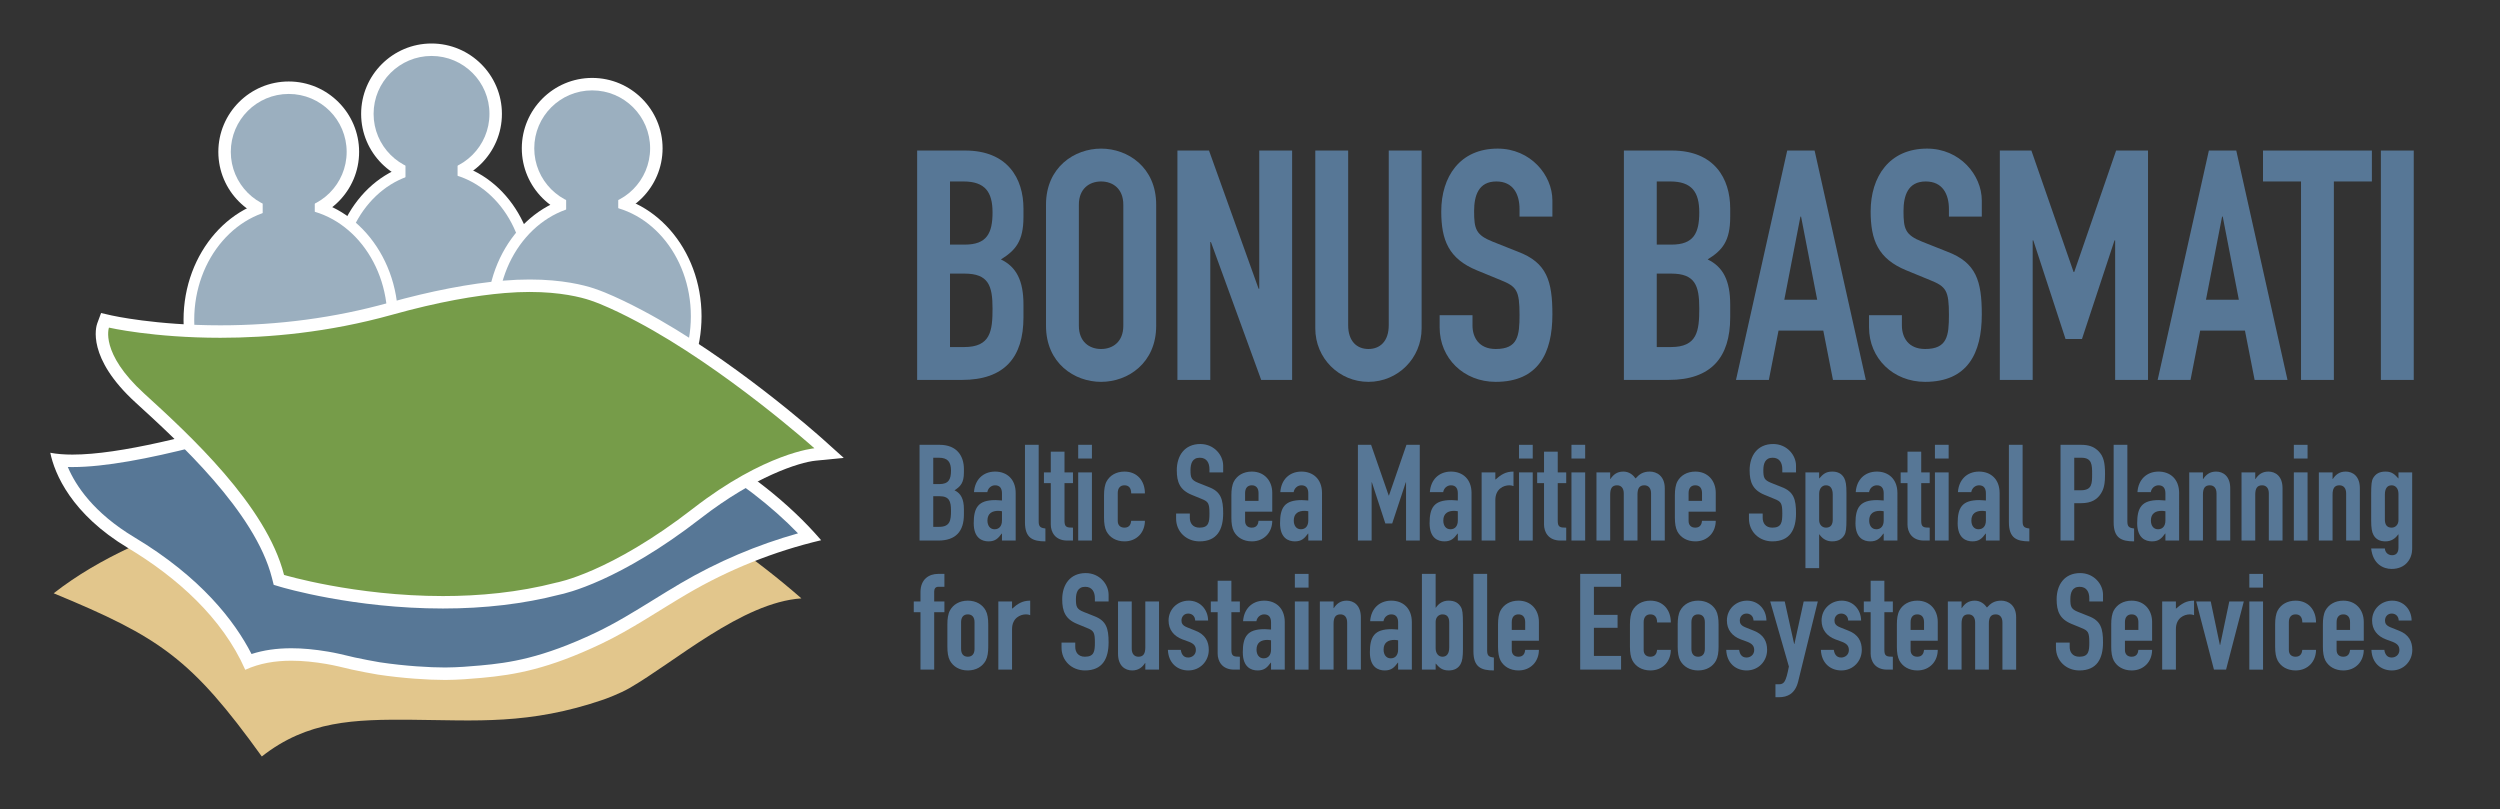 <?xml version="1.0" encoding="UTF-8" standalone="no"?>
<!-- Created with Inkscape (http://www.inkscape.org/) -->

<svg
   xmlns:dc="http://purl.org/dc/elements/1.1/"
   xmlns:cc="http://creativecommons.org/ns#"
   xmlns:rdf="http://www.w3.org/1999/02/22-rdf-syntax-ns#"
   xmlns:svg="http://www.w3.org/2000/svg"
   xmlns="http://www.w3.org/2000/svg"
   xmlns:sodipodi="http://sodipodi.sourceforge.net/DTD/sodipodi-0.dtd"
   xmlns:inkscape="http://www.inkscape.org/namespaces/inkscape"
   version="1.1"
   id="svg2"
   xml:space="preserve"
   width="936.149"
   height="302.936"
   viewBox="0 0 936.149 302.936"
   sodipodi:docname="Logo_icon_bonusbasmati.svg"
   inkscape:version="0.92.3 (2405546, 2018-03-11)"><rect x="0" y="0" width="936.149" height="302.936" fill="#333333" stroke="none"/><defs
     id="defs6"><clipPath
       clipPathUnits="userSpaceOnUse"
       id="clipPath18"><path
         d="M 0,227.202 H 702.112 V 0 H 0 Z"
         id="path16"
         inkscape:connector-curvature="0" /></clipPath></defs><sodipodi:namedview
     pagecolor="#ffffff"
     bordercolor="#666666"
     borderopacity="1"
     objecttolerance="10"
     gridtolerance="10"
     guidetolerance="10"
     inkscape:pageopacity="0"
     inkscape:pageshadow="2"
     inkscape:window-width="732"
     inkscape:window-height="480"
     id="namedview4"
     showgrid="false"
     inkscape:zoom="0.40912275"
     inkscape:cx="468.07468"
     inkscape:cy="151.468"
     inkscape:window-x="0"
     inkscape:window-y="0"
     inkscape:window-maximized="0"
     inkscape:current-layer="g10" /><g
     id="g10"
     inkscape:groupmode="layer"
     inkscape:label="Logo_icon_bonusbasmati"
     transform="matrix(1.333,0,0,-1.333,0,302.936)"><g
       id="g12"><g
         id="g14"
         clip-path="url(#clipPath18)"><g
           id="g20"
           transform="translate(262.165,79.26)"><path
             d="M 0,0 H 1.662 C 4.759,0 4.985,1.888 4.985,4.532 4.985,7.215 4.494,8.611 1.7,8.611 H 0 Z m 0,12.012 h 1.737 c 2.568,0 3.248,1.322 3.248,3.778 0,2.379 -0.868,3.626 -3.399,3.626 H 0 Z m -3.853,11.03 h 5.628 c 4.985,0 6.836,-3.287 6.836,-6.799 V 15.26 C 8.611,12.389 7.668,11.332 5.968,10.274 7.781,9.405 8.611,7.781 8.611,4.985 v -1.51 c 0,-4.684 -2.228,-7.328 -7.214,-7.328 h -5.25 z"
             style="fill:#577796;fill-opacity:1;fill-rule:nonzero;stroke:none"
             id="path22"
             inkscape:connector-curvature="0" /></g><g
           id="g24"
           transform="translate(281.467,83.641)"><path
             d="m 0,0 c -0.415,0.076 -0.717,0.114 -1.057,0.114 -1.662,0 -3.022,-0.681 -3.022,-2.72 0,-1.473 0.756,-2.455 2.002,-2.455 1.285,0 2.077,0.906 2.077,2.455 z m 0,-6.27 h -0.076 c -1.019,-1.398 -1.849,-2.191 -3.7,-2.191 -1.776,0 -4.157,0.869 -4.157,5.1 0,4.382 1.247,6.496 6.082,6.496 0.529,0 1.059,-0.075 1.851,-0.113 V 5.024 C 0,6.309 -0.491,7.29 -1.925,7.29 -2.908,7.29 -3.89,6.61 -4.117,5.365 h -3.74 c 0.114,1.7 0.718,3.134 1.738,4.155 1.02,1.019 2.455,1.624 4.194,1.624 3.209,0 5.778,-2.04 5.778,-6.044 V -8.234 H 0 Z"
             style="fill:#577796;fill-opacity:1;fill-rule:nonzero;stroke:none"
             id="path26"
             inkscape:connector-curvature="0" /></g><g
           id="g28"
           transform="translate(287.928,102.302)"><path
             d="m 0,0 h 3.852 v -21.494 c 0,-1.436 0.416,-1.851 1.889,-2.002 v -3.627 C 2.19,-27.123 0,-26.215 0,-21.758 Z"
             style="fill:#577796;fill-opacity:1;fill-rule:nonzero;stroke:none"
             id="path30"
             inkscape:connector-curvature="0" /></g><g
           id="g32"
           transform="translate(295.18,100.376)"><path
             d="m 0,0 h 3.853 v -5.818 h 2.38 V -8.84 h -2.38 v -10.614 c 0,-1.775 0.68,-1.888 2.38,-1.888 v -3.627 H 4.647 C 1.171,-24.969 0,-22.513 0,-20.473 V -8.84 h -1.925 v 3.022 H 0 Z"
             style="fill:#577796;fill-opacity:1;fill-rule:nonzero;stroke:none"
             id="path34"
             inkscape:connector-curvature="0" /></g><path
           d="m 302.885,94.558 h 3.853 V 75.407 h -3.853 z m 0,7.744 h 3.853 v -3.853 h -3.853 z"
           style="fill:#577796;fill-opacity:1;fill-rule:nonzero;stroke:none"
           id="path36"
           inkscape:connector-curvature="0" /><g
           id="g38"
           transform="translate(313.992,80.922)"><path
             d="m 0,0 c 0,-1.209 0.717,-1.889 1.888,-1.889 1.473,0 1.814,1.095 1.888,1.927 H 7.63 C 7.63,-1.549 7.063,-3.022 6.082,-4.041 5.061,-5.1 3.664,-5.742 1.888,-5.742 c -2.342,0 -4.117,1.096 -5.023,2.758 -0.529,0.982 -0.718,2.342 -0.718,3.89 v 6.309 c 0,1.548 0.189,2.908 0.718,3.89 0.906,1.663 2.681,2.758 5.023,2.758 3.551,0 5.742,-2.569 5.742,-6.12 H 3.776 c 0,1.55 -0.716,2.266 -1.888,2.266 C 0.717,10.009 0,9.255 0,7.819 Z"
             style="fill:#577796;fill-opacity:1;fill-rule:nonzero;stroke:none"
             id="path40"
             inkscape:connector-curvature="0" /></g><g
           id="g42"
           transform="translate(343.607,94.558)"><path
             d="m 0,0 h -3.852 v 0.869 c 0,1.776 -0.756,3.249 -2.72,3.249 -2.115,0 -2.606,-1.7 -2.606,-3.476 0,-2.077 0.188,-2.795 2.19,-3.588 l 2.947,-1.171 C -0.642,-5.402 0,-7.554 0,-11.483 c 0,-4.532 -1.662,-7.895 -6.648,-7.895 -3.739,0 -6.573,2.758 -6.573,6.384 v 1.435 h 3.854 v -1.209 c 0,-1.396 0.756,-2.757 2.719,-2.757 2.607,0 2.796,1.549 2.796,4.004 0,2.872 -0.341,3.325 -2.23,4.08 l -2.757,1.133 c -3.323,1.359 -4.192,3.551 -4.192,6.912 0,4.081 2.19,7.366 6.61,7.366 C -2.568,7.97 0,4.873 0,1.889 Z"
             style="fill:#577796;fill-opacity:1;fill-rule:nonzero;stroke:none"
             id="path44"
             inkscape:connector-curvature="0" /></g><g
           id="g46"
           transform="translate(349.765,86.551)"><path
             d="M 0,0 H 3.776 V 2.19 C 3.776,3.626 3.059,4.381 1.888,4.381 0.717,4.381 0,3.626 0,2.19 Z m 0,-3.022 v -2.607 c 0,-1.208 0.717,-1.888 1.888,-1.888 1.473,0 1.813,1.095 1.888,1.926 H 7.63 c 0,-1.587 -0.567,-3.06 -1.548,-4.079 -1.021,-1.059 -2.418,-1.701 -4.194,-1.701 -2.342,0 -4.117,1.097 -5.023,2.758 -0.529,0.982 -0.718,2.342 -0.718,3.89 v 6.309 c 0,1.548 0.189,2.908 0.718,3.89 0.906,1.663 2.681,2.758 5.023,2.758 3.551,0 5.742,-2.607 5.742,-5.968 v -5.288 z"
             style="fill:#577796;fill-opacity:1;fill-rule:nonzero;stroke:none"
             id="path48"
             inkscape:connector-curvature="0" /></g><g
           id="g50"
           transform="translate(367.518,83.641)"><path
             d="m 0,0 c -0.415,0.076 -0.717,0.114 -1.057,0.114 -1.662,0 -3.022,-0.681 -3.022,-2.72 0,-1.473 0.756,-2.455 2.002,-2.455 1.285,0 2.077,0.906 2.077,2.455 z m 0,-6.27 h -0.076 c -1.019,-1.398 -1.849,-2.191 -3.7,-2.191 -1.776,0 -4.157,0.869 -4.157,5.1 0,4.382 1.247,6.496 6.082,6.496 0.529,0 1.059,-0.075 1.851,-0.113 V 5.024 C 0,6.309 -0.491,7.29 -1.925,7.29 -2.908,7.29 -3.89,6.61 -4.117,5.365 h -3.74 c 0.114,1.7 0.718,3.134 1.737,4.155 1.021,1.019 2.456,1.624 4.195,1.624 3.209,0 5.778,-2.04 5.778,-6.044 V -8.234 H 0 Z"
             style="fill:#577796;fill-opacity:1;fill-rule:nonzero;stroke:none"
             id="path52"
             inkscape:connector-curvature="0" /></g><g
           id="g54"
           transform="translate(381.458,102.302)"><path
             d="M 0,0 H 3.702 L 8.651,-14.241 H 8.726 L 13.636,0 h 3.74 v -26.895 h -3.853 v 16.356 H 13.448 L 9.632,-22.098 H 7.706 L 3.929,-10.539 H 3.853 V -26.895 H 0 Z"
             style="fill:#577796;fill-opacity:1;fill-rule:nonzero;stroke:none"
             id="path56"
             inkscape:connector-curvature="0" /></g><g
           id="g58"
           transform="translate(409.526,83.641)"><path
             d="m 0,0 c -0.415,0.076 -0.718,0.114 -1.057,0.114 -1.662,0 -3.022,-0.681 -3.022,-2.72 0,-1.473 0.756,-2.455 2.002,-2.455 1.285,0 2.077,0.906 2.077,2.455 z m 0,-6.27 h -0.076 c -1.019,-1.398 -1.851,-2.191 -3.7,-2.191 -1.777,0 -4.157,0.869 -4.157,5.1 0,4.382 1.247,6.496 6.082,6.496 0.53,0 1.059,-0.075 1.851,-0.113 V 5.024 C 0,6.309 -0.491,7.29 -1.927,7.29 -2.908,7.29 -3.89,6.61 -4.117,5.365 h -3.74 c 0.114,1.7 0.718,3.134 1.737,4.155 1.021,1.019 2.456,1.624 4.193,1.624 3.211,0 5.78,-2.04 5.78,-6.044 V -8.234 H 0 Z"
             style="fill:#577796;fill-opacity:1;fill-rule:nonzero;stroke:none"
             id="path60"
             inkscape:connector-curvature="0" /></g><g
           id="g62"
           transform="translate(416.212,94.558)"><path
             d="m 0,0 h 3.853 v -2.039 c 1.586,1.397 2.871,2.266 5.1,2.266 v -4.079 c -0.378,0.15 -0.755,0.226 -1.171,0.226 -1.625,0 -3.929,-1.02 -3.929,-4.155 v -11.37 H 0 Z"
             style="fill:#577796;fill-opacity:1;fill-rule:nonzero;stroke:none"
             id="path64"
             inkscape:connector-curvature="0" /></g><path
           d="m 426.713,94.558 h 3.853 V 75.407 h -3.853 z m 0,7.744 h 3.853 v -3.853 h -3.853 z"
           style="fill:#577796;fill-opacity:1;fill-rule:nonzero;stroke:none"
           id="path66"
           inkscape:connector-curvature="0" /><g
           id="g68"
           transform="translate(433.74,100.376)"><path
             d="m 0,0 h 3.853 v -5.818 h 2.38 V -8.84 h -2.38 v -10.614 c 0,-1.775 0.68,-1.888 2.38,-1.888 v -3.627 H 4.647 C 1.171,-24.969 0,-22.513 0,-20.473 V -8.84 h -1.925 v 3.022 H 0 Z"
             style="fill:#577796;fill-opacity:1;fill-rule:nonzero;stroke:none"
             id="path70"
             inkscape:connector-curvature="0" /></g><path
           d="m 441.445,94.558 h 3.853 V 75.407 h -3.853 z m 0,7.744 h 3.853 v -3.853 h -3.853 z"
           style="fill:#577796;fill-opacity:1;fill-rule:nonzero;stroke:none"
           id="path72"
           inkscape:connector-curvature="0" /><g
           id="g74"
           transform="translate(448.471,94.558)"><path
             d="m 0,0 h 3.853 v -1.851 h 0.076 c 0.794,1.209 1.851,2.078 3.626,2.078 1.662,0 2.757,-0.982 3.437,-1.927 0.945,1.058 1.965,1.927 4.005,1.927 1.926,0 4.193,-1.247 4.193,-4.684 v -14.694 h -3.853 v 13.259 c 0,1.398 -0.681,2.266 -1.889,2.266 -1.435,0 -1.927,-0.944 -1.927,-2.644 V -19.151 H 7.669 v 13.259 c 0,1.398 -0.68,2.266 -1.889,2.266 -1.436,0 -1.927,-0.944 -1.927,-2.644 V -19.151 H 0 Z"
             style="fill:#577796;fill-opacity:1;fill-rule:nonzero;stroke:none"
             id="path76"
             inkscape:connector-curvature="0" /></g><g
           id="g78"
           transform="translate(474.349,86.551)"><path
             d="M 0,0 H 3.776 V 2.19 C 3.776,3.626 3.06,4.381 1.888,4.381 0.717,4.381 0,3.626 0,2.19 Z m 0,-3.022 v -2.607 c 0,-1.208 0.717,-1.888 1.888,-1.888 1.473,0 1.813,1.095 1.888,1.926 h 3.853 c 0,-1.587 -0.566,-3.06 -1.549,-4.079 -1.019,-1.059 -2.417,-1.701 -4.192,-1.701 -2.342,0 -4.117,1.097 -5.023,2.758 -0.529,0.982 -0.718,2.342 -0.718,3.89 v 6.309 c 0,1.548 0.189,2.908 0.718,3.89 0.906,1.663 2.681,2.758 5.023,2.758 3.551,0 5.741,-2.607 5.741,-5.968 v -5.288 z"
             style="fill:#577796;fill-opacity:1;fill-rule:nonzero;stroke:none"
             id="path80"
             inkscape:connector-curvature="0" /></g><g
           id="g82"
           transform="translate(504.529,94.558)"><path
             d="m 0,0 h -3.853 v 0.869 c 0,1.776 -0.755,3.249 -2.721,3.249 -2.114,0 -2.605,-1.7 -2.605,-3.476 0,-2.077 0.188,-2.795 2.19,-3.588 l 2.948,-1.171 C -0.642,-5.402 0,-7.554 0,-11.483 c 0,-4.532 -1.663,-7.895 -6.649,-7.895 -3.739,0 -6.572,2.758 -6.572,6.384 v 1.435 h 3.854 v -1.209 c 0,-1.396 0.754,-2.757 2.718,-2.757 2.608,0 2.796,1.549 2.796,4.004 0,2.872 -0.34,3.325 -2.23,4.08 l -2.757,1.133 c -3.323,1.359 -4.193,3.551 -4.193,6.912 0,4.081 2.191,7.366 6.611,7.366 C -2.569,7.97 0,4.873 0,1.889 Z"
             style="fill:#577796;fill-opacity:1;fill-rule:nonzero;stroke:none"
             id="path84"
             inkscape:connector-curvature="0" /></g><g
           id="g86"
           transform="translate(514.844,88.326)"><path
             d="m 0,0 c 0,1.548 -0.567,2.606 -1.89,2.606 -1.17,0 -1.927,-0.982 -1.927,-2.38 v -7.441 c 0,-1.208 0.833,-2.078 1.927,-2.078 1.472,0 1.89,1.058 1.89,2.266 z m -7.67,6.232 h 3.853 V 4.494 c 0.982,1.096 1.739,1.965 3.666,1.965 1.548,0 2.681,-0.567 3.36,-1.813 C 3.663,3.814 3.851,2.643 3.851,0.529 v -7.291 c 0,-2.758 -0.112,-3.853 -0.603,-4.645 -0.642,-1.021 -1.587,-1.739 -3.438,-1.739 -1.51,0 -2.718,0.718 -3.551,1.964 h -0.076 v -9.48 H -7.67 Z"
             style="fill:#577796;fill-opacity:1;fill-rule:nonzero;stroke:none"
             id="path88"
             inkscape:connector-curvature="0" /></g><g
           id="g90"
           transform="translate(529.159,83.641)"><path
             d="m 0,0 c -0.415,0.076 -0.716,0.114 -1.057,0.114 -1.661,0 -3.021,-0.681 -3.021,-2.72 0,-1.473 0.755,-2.455 2.002,-2.455 1.285,0 2.076,0.906 2.076,2.455 z m 0,-6.27 h -0.076 c -1.018,-1.398 -1.848,-2.191 -3.699,-2.191 -1.776,0 -4.156,0.869 -4.156,5.1 0,4.382 1.245,6.496 6.08,6.496 0.53,0 1.06,-0.075 1.851,-0.113 L 0,5.024 C 0,6.309 -0.491,7.29 -1.924,7.29 -2.908,7.29 -3.89,6.61 -4.117,5.365 h -3.739 c 0.113,1.7 0.718,3.134 1.736,4.155 1.021,1.019 2.457,1.624 4.196,1.624 3.208,0 5.777,-2.04 5.777,-6.044 V -8.234 H 0 Z"
             style="fill:#577796;fill-opacity:1;fill-rule:nonzero;stroke:none"
             id="path92"
             inkscape:connector-curvature="0" /></g><g
           id="g94"
           transform="translate(535.845,100.376)"><path
             d="M 0,0 H 3.853 V -5.818 H 6.234 V -8.84 H 3.853 v -10.614 c 0,-1.775 0.682,-1.888 2.381,-1.888 v -3.627 H 4.647 C 1.172,-24.969 0,-22.513 0,-20.473 V -8.84 h -1.924 v 3.022 H 0 Z"
             style="fill:#577796;fill-opacity:1;fill-rule:nonzero;stroke:none"
             id="path96"
             inkscape:connector-curvature="0" /></g><path
           d="m 543.552,94.558 h 3.853 V 75.407 h -3.853 z m 0,7.744 h 3.853 v -3.853 h -3.853 z"
           style="fill:#577796;fill-opacity:1;fill-rule:nonzero;stroke:none"
           id="path98"
           inkscape:connector-curvature="0" /><g
           id="g100"
           transform="translate(557.869,83.641)"><path
             d="m 0,0 c -0.415,0.076 -0.718,0.114 -1.057,0.114 -1.663,0 -3.024,-0.681 -3.024,-2.72 0,-1.473 0.758,-2.455 2.003,-2.455 1.284,0 2.078,0.906 2.078,2.455 z m 0,-6.27 h -0.076 c -1.02,-1.398 -1.851,-2.191 -3.702,-2.191 -1.775,0 -4.156,0.869 -4.156,5.1 0,4.382 1.248,6.496 6.083,6.496 0.53,0 1.057,-0.075 1.851,-0.113 L 0,5.024 C 0,6.309 -0.491,7.29 -1.927,7.29 -2.908,7.29 -3.89,6.61 -4.117,5.365 h -3.741 c 0.115,1.7 0.718,3.134 1.738,4.155 1.021,1.019 2.455,1.624 4.193,1.624 3.211,0 5.78,-2.04 5.78,-6.044 V -8.234 H 0 Z"
             style="fill:#577796;fill-opacity:1;fill-rule:nonzero;stroke:none"
             id="path102"
             inkscape:connector-curvature="0" /></g><g
           id="g104"
           transform="translate(564.33,102.302)"><path
             d="m 0,0 h 3.851 v -21.494 c 0,-1.436 0.417,-1.851 1.89,-2.002 v -3.627 C 2.19,-27.123 0,-26.215 0,-21.758 Z"
             style="fill:#577796;fill-opacity:1;fill-rule:nonzero;stroke:none"
             id="path106"
             inkscape:connector-curvature="0" /></g><g
           id="g108"
           transform="translate(582.686,89.535)"><path
             d="m 0,0 h 1.851 c 3.135,0 3.172,1.851 3.172,4.532 0,2.531 0,4.609 -3.021,4.609 H 0 Z m -3.853,12.768 h 5.78 c 2.114,0 3.663,-0.492 4.986,-1.889 C 8.234,9.481 8.649,7.781 8.649,4.57 8.649,2.228 8.461,0.642 7.555,-0.831 6.498,-2.569 4.798,-3.626 1.963,-3.626 H 0 v -10.502 h -3.853 z"
             style="fill:#577796;fill-opacity:1;fill-rule:nonzero;stroke:none"
             id="path110"
             inkscape:connector-curvature="0" /></g><g
           id="g112"
           transform="translate(593.755,102.302)"><path
             d="m 0,0 h 3.853 v -21.494 c 0,-1.436 0.415,-1.851 1.888,-2.002 v -3.627 C 2.19,-27.123 0,-26.215 0,-21.758 Z"
             style="fill:#577796;fill-opacity:1;fill-rule:nonzero;stroke:none"
             id="path114"
             inkscape:connector-curvature="0" /></g><g
           id="g116"
           transform="translate(608.297,83.641)"><path
             d="m 0,0 c -0.415,0.076 -0.715,0.114 -1.057,0.114 -1.661,0 -3.021,-0.681 -3.021,-2.72 0,-1.473 0.755,-2.455 2.002,-2.455 1.285,0 2.076,0.906 2.076,2.455 z m 0,-6.27 h -0.076 c -1.018,-1.398 -1.848,-2.191 -3.699,-2.191 -1.775,0 -4.156,0.869 -4.156,5.1 0,4.382 1.245,6.496 6.08,6.496 0.53,0 1.06,-0.075 1.851,-0.113 L 0,5.024 C 0,6.309 -0.491,7.29 -1.924,7.29 -2.908,7.29 -3.89,6.61 -4.117,5.365 h -3.739 c 0.113,1.7 0.718,3.134 1.737,4.155 1.02,1.019 2.456,1.624 4.195,1.624 3.208,0 5.777,-2.04 5.777,-6.044 V -8.234 H 0 Z"
             style="fill:#577796;fill-opacity:1;fill-rule:nonzero;stroke:none"
             id="path118"
             inkscape:connector-curvature="0" /></g><g
           id="g120"
           transform="translate(614.985,94.558)"><path
             d="m 0,0 h 3.853 v -1.851 h 0.076 c 0.794,1.209 1.851,2.078 3.626,2.078 1.927,0 3.966,-1.247 3.966,-4.684 V -19.151 H 7.668 v 13.259 c 0,1.398 -0.679,2.266 -1.888,2.266 -1.436,0 -1.927,-0.944 -1.927,-2.644 V -19.151 H 0 Z"
             style="fill:#577796;fill-opacity:1;fill-rule:nonzero;stroke:none"
             id="path122"
             inkscape:connector-curvature="0" /></g><g
           id="g124"
           transform="translate(629.678,94.558)"><path
             d="m 0,0 h 3.853 v -1.851 h 0.076 c 0.794,1.209 1.851,2.078 3.626,2.078 1.927,0 3.966,-1.247 3.966,-4.684 V -19.151 H 7.67 v 13.259 c 0,1.398 -0.681,2.266 -1.89,2.266 -1.436,0 -1.927,-0.944 -1.927,-2.644 V -19.151 H 0 Z"
             style="fill:#577796;fill-opacity:1;fill-rule:nonzero;stroke:none"
             id="path126"
             inkscape:connector-curvature="0" /></g><path
           d="m 644.374,94.558 h 3.853 V 75.407 h -3.853 z m 0,7.744 h 3.853 v -3.853 h -3.853 z"
           style="fill:#577796;fill-opacity:1;fill-rule:nonzero;stroke:none"
           id="path128"
           inkscape:connector-curvature="0" /><g
           id="g130"
           transform="translate(651.399,94.558)"><path
             d="m 0,0 h 3.853 v -1.851 h 0.076 c 0.794,1.209 1.851,2.078 3.626,2.078 1.927,0 3.966,-1.247 3.966,-4.684 V -19.151 H 7.668 v 13.259 c 0,1.398 -0.679,2.266 -1.888,2.266 -1.436,0 -1.927,-0.944 -1.927,-2.644 V -19.151 H 0 Z"
             style="fill:#577796;fill-opacity:1;fill-rule:nonzero;stroke:none"
             id="path132"
             inkscape:connector-curvature="0" /></g><g
           id="g134"
           transform="translate(669.948,81.299)"><path
             d="m 0,0 c 0,-1.209 0.415,-2.266 1.888,-2.266 1.096,0 1.926,0.869 1.926,2.078 V 7.253 C 3.814,8.651 3.06,9.632 1.888,9.632 0.567,9.632 0,8.575 0,7.027 Z m 0,-8.121 c 0.037,-0.907 0.718,-1.888 2.039,-1.888 1.248,0 1.775,0.868 1.775,2.076 v 3.778 H 3.739 C 2.908,-5.402 1.7,-6.119 0.151,-6.119 c -1.55,0 -2.683,0.566 -3.362,1.813 -0.454,0.831 -0.642,2.002 -0.642,4.118 v 7.289 c 0,2.758 0.112,3.853 0.603,4.647 0.642,1.02 1.587,1.738 3.438,1.738 1.89,0 2.645,-0.87 3.626,-1.965 v 1.737 H 7.668 V -8.234 c 0,-2.607 -1.7,-5.629 -5.78,-5.629 -2.342,0 -5.251,1.36 -5.741,5.742 z"
             style="fill:#577796;fill-opacity:1;fill-rule:nonzero;stroke:none"
             id="path136"
             inkscape:connector-curvature="0" /></g><g
           id="g138"
           transform="translate(258.576,55.278)"><path
             d="M 0,0 H -1.889 V 3.022 H 0 v 2.607 c 0,3.702 2.455,5.137 4.947,5.137 H 6.723 V 7.14 H 4.985 C 4.267,7.14 3.852,6.648 3.852,5.818 V 3.022 H 6.723 V 0 H 3.852 V -16.129 H 0 Z"
             style="fill:#577796;fill-opacity:1;fill-rule:nonzero;stroke:none"
             id="path140"
             inkscape:connector-curvature="0" /></g><g
           id="g142"
           transform="translate(269.984,44.966)"><path
             d="m 0,0 c 0,-1.435 0.717,-2.19 1.888,-2.19 1.172,0 1.888,0.755 1.888,2.19 V 7.517 C 3.776,8.953 3.06,9.708 1.888,9.708 0.717,9.708 0,8.953 0,7.517 Z m -3.853,6.913 c 0,1.548 0.189,2.908 0.718,3.89 0.906,1.663 2.681,2.758 5.023,2.758 2.343,0 4.118,-1.095 5.024,-2.758 C 7.441,9.821 7.63,8.461 7.63,6.913 V 0.604 c 0,-1.548 -0.189,-2.908 -0.718,-3.89 -0.906,-1.661 -2.681,-2.758 -5.024,-2.758 -2.342,0 -4.117,1.097 -5.023,2.758 -0.529,0.982 -0.718,2.342 -0.718,3.89 z"
             style="fill:#577796;fill-opacity:1;fill-rule:nonzero;stroke:none"
             id="path144"
             inkscape:connector-curvature="0" /></g><g
           id="g146"
           transform="translate(280.447,58.3)"><path
             d="m 0,0 h 3.853 v -2.039 c 1.586,1.397 2.871,2.266 5.1,2.266 v -4.079 c -0.378,0.15 -0.755,0.226 -1.171,0.226 -1.625,0 -3.929,-1.02 -3.929,-4.155 v -11.37 H 0 Z"
             style="fill:#577796;fill-opacity:1;fill-rule:nonzero;stroke:none"
             id="path148"
             inkscape:connector-curvature="0" /></g><g
           id="g150"
           transform="translate(311.422,58.3)"><path
             d="m 0,0 h -3.852 v 0.869 c 0,1.776 -0.756,3.249 -2.72,3.249 -2.115,0 -2.606,-1.7 -2.606,-3.476 0,-2.077 0.188,-2.795 2.19,-3.588 l 2.947,-1.171 C -0.642,-5.402 0,-7.554 0,-11.483 c 0,-4.532 -1.662,-7.895 -6.648,-7.895 -3.739,0 -6.573,2.758 -6.573,6.384 v 1.435 h 3.854 v -1.209 c 0,-1.396 0.756,-2.757 2.719,-2.757 2.607,0 2.796,1.549 2.796,4.004 0,2.872 -0.341,3.325 -2.23,4.08 l -2.757,1.133 c -3.323,1.359 -4.192,3.551 -4.192,6.912 0,4.081 2.19,7.366 6.61,7.366 C -2.568,7.97 0,4.873 0,1.889 Z"
             style="fill:#577796;fill-opacity:1;fill-rule:nonzero;stroke:none"
             id="path152"
             inkscape:connector-curvature="0" /></g><g
           id="g154"
           transform="translate(325.588,39.149)"><path
             d="m 0,0 h -3.852 v 1.851 h -0.076 c -0.793,-1.209 -1.851,-2.078 -3.626,-2.078 -1.927,0 -3.967,1.247 -3.967,4.685 v 14.693 h 3.853 V 5.892 c 0,-1.396 0.68,-2.266 1.889,-2.266 1.436,0 1.927,0.944 1.927,2.645 v 12.88 H 0 Z"
             style="fill:#577796;fill-opacity:1;fill-rule:nonzero;stroke:none"
             id="path156"
             inkscape:connector-curvature="0" /></g><g
           id="g158"
           transform="translate(335.75,52.936)"><path
             d="m 0,0 c -0.038,1.284 -0.945,1.965 -1.965,1.965 -1.208,0 -1.888,-0.944 -1.888,-1.927 0,-0.718 0.189,-1.398 1.624,-1.965 l 2.267,-0.906 c 2.87,-1.095 3.776,-3.135 3.776,-5.401 0,-3.173 -2.417,-5.78 -5.741,-5.78 -3.022,0 -5.59,2.002 -5.741,5.78 h 3.627 c 0.15,-1.058 0.641,-2.154 2.076,-2.154 1.096,0 2.153,0.794 2.153,2.078 0,1.057 -0.453,1.775 -1.925,2.342 l -1.851,0.68 C -6.006,-4.382 -7.48,-2.569 -7.48,0 c 0,3.249 2.569,5.591 5.667,5.591 3.135,0 5.401,-2.418 5.439,-5.591 z"
             style="fill:#577796;fill-opacity:1;fill-rule:nonzero;stroke:none"
             id="path160"
             inkscape:connector-curvature="0" /></g><g
           id="g162"
           transform="translate(342.059,64.118)"><path
             d="m 0,0 h 3.853 v -5.818 h 2.38 V -8.84 h -2.38 v -10.614 c 0,-1.775 0.68,-1.888 2.38,-1.888 v -3.627 H 4.647 C 1.171,-24.969 0,-22.513 0,-20.473 V -8.84 h -1.925 v 3.022 H 0 Z"
             style="fill:#577796;fill-opacity:1;fill-rule:nonzero;stroke:none"
             id="path164"
             inkscape:connector-curvature="0" /></g><g
           id="g166"
           transform="translate(357.055,47.383)"><path
             d="m 0,0 c -0.415,0.076 -0.717,0.114 -1.057,0.114 -1.662,0 -3.022,-0.681 -3.022,-2.72 0,-1.473 0.756,-2.455 2.002,-2.455 1.285,0 2.077,0.906 2.077,2.455 z m 0,-6.27 h -0.076 c -1.019,-1.398 -1.849,-2.191 -3.7,-2.191 -1.776,0 -4.157,0.869 -4.157,5.1 0,4.382 1.247,6.496 6.082,6.496 0.529,0 1.059,-0.075 1.851,-0.113 V 5.024 C 0,6.309 -0.491,7.29 -1.925,7.29 -2.908,7.29 -3.89,6.61 -4.117,5.365 h -3.74 c 0.114,1.7 0.718,3.134 1.738,4.155 1.02,1.019 2.455,1.624 4.194,1.624 3.209,0 5.778,-2.04 5.778,-6.044 V -8.234 H 0 Z"
             style="fill:#577796;fill-opacity:1;fill-rule:nonzero;stroke:none"
             id="path168"
             inkscape:connector-curvature="0" /></g><path
           d="m 363.742,58.3 h 3.853 V 39.149 h -3.853 z m 0,7.745 h 3.853 v -3.853 h -3.853 z"
           style="fill:#577796;fill-opacity:1;fill-rule:nonzero;stroke:none"
           id="path170"
           inkscape:connector-curvature="0" /><g
           id="g172"
           transform="translate(370.767,58.3)"><path
             d="m 0,0 h 3.853 v -1.851 h 0.076 c 0.794,1.209 1.851,2.078 3.626,2.078 1.927,0 3.966,-1.247 3.966,-4.684 V -19.151 H 7.669 v 13.259 c 0,1.398 -0.68,2.266 -1.889,2.266 -1.436,0 -1.927,-0.944 -1.927,-2.644 V -19.151 H 0 Z"
             style="fill:#577796;fill-opacity:1;fill-rule:nonzero;stroke:none"
             id="path174"
             inkscape:connector-curvature="0" /></g><g
           id="g176"
           transform="translate(392.752,47.383)"><path
             d="m 0,0 c -0.415,0.076 -0.718,0.114 -1.057,0.114 -1.662,0 -3.022,-0.681 -3.022,-2.72 0,-1.473 0.756,-2.455 2.002,-2.455 1.285,0 2.077,0.906 2.077,2.455 z m 0,-6.27 h -0.076 c -1.019,-1.398 -1.851,-2.191 -3.7,-2.191 -1.777,0 -4.157,0.869 -4.157,5.1 0,4.382 1.247,6.496 6.082,6.496 0.53,0 1.059,-0.075 1.851,-0.113 V 5.024 C 0,6.309 -0.491,7.29 -1.927,7.29 -2.908,7.29 -3.89,6.61 -4.117,5.365 h -3.74 c 0.114,1.7 0.718,3.134 1.738,4.155 1.02,1.019 2.455,1.624 4.192,1.624 3.211,0 5.78,-2.04 5.78,-6.044 V -8.234 H 0 Z"
             style="fill:#577796;fill-opacity:1;fill-rule:nonzero;stroke:none"
             id="path178"
             inkscape:connector-curvature="0" /></g><g
           id="g180"
           transform="translate(407.108,52.408)"><path
             d="m 0,0 c 0,1.209 -0.416,2.266 -1.889,2.266 -1.095,0 -1.926,-0.868 -1.926,-2.077 v -7.442 c 0,-1.398 0.755,-2.379 1.926,-2.379 1.322,0 1.889,1.057 1.889,2.607 z m -7.669,13.637 h 3.854 V 4.155 h 0.075 c 0.832,1.247 2.04,1.964 3.551,1.964 1.851,0 2.795,-0.717 3.437,-1.737 0.491,-0.794 0.604,-1.889 0.604,-4.647 v -7.289 c 0,-2.116 -0.188,-3.287 -0.642,-4.118 -0.68,-1.247 -1.813,-1.814 -3.361,-1.814 -1.927,0 -2.683,0.87 -3.664,1.965 v -1.737 h -3.854 z"
             style="fill:#577796;fill-opacity:1;fill-rule:nonzero;stroke:none"
             id="path182"
             inkscape:connector-curvature="0" /></g><g
           id="g184"
           transform="translate(413.908,66.045)"><path
             d="m 0,0 h 3.852 v -21.494 c 0,-1.436 0.416,-1.851 1.889,-2.002 v -3.627 C 2.19,-27.123 0,-26.215 0,-21.758 Z"
             style="fill:#577796;fill-opacity:1;fill-rule:nonzero;stroke:none"
             id="path186"
             inkscape:connector-curvature="0" /></g><g
           id="g188"
           transform="translate(424.673,50.293)"><path
             d="M 0,0 H 3.776 V 2.19 C 3.776,3.626 3.06,4.381 1.888,4.381 0.717,4.381 0,3.626 0,2.19 Z m 0,-3.022 v -2.607 c 0,-1.208 0.717,-1.888 1.888,-1.888 1.473,0 1.813,1.095 1.888,1.926 H 7.63 c 0,-1.587 -0.567,-3.06 -1.55,-4.079 -1.019,-1.059 -2.417,-1.701 -4.192,-1.701 -2.342,0 -4.117,1.097 -5.023,2.758 -0.529,0.982 -0.718,2.342 -0.718,3.89 v 6.309 c 0,1.548 0.189,2.908 0.718,3.89 0.906,1.663 2.681,2.758 5.023,2.758 3.551,0 5.742,-2.607 5.742,-5.968 v -5.288 z"
             style="fill:#577796;fill-opacity:1;fill-rule:nonzero;stroke:none"
             id="path190"
             inkscape:connector-curvature="0" /></g><g
           id="g192"
           transform="translate(443.901,66.045)"><path
             d="m 0,0 h 11.483 v -3.626 h -7.63 v -7.895 h 6.649 v -3.626 H 3.853 v -7.895 h 7.63 v -3.853 H 0 Z"
             style="fill:#577796;fill-opacity:1;fill-rule:nonzero;stroke:none"
             id="path194"
             inkscape:connector-curvature="0" /></g><g
           id="g196"
           transform="translate(461.73,44.664)"><path
             d="m 0,0 c 0,-1.209 0.717,-1.889 1.889,-1.889 1.472,0 1.812,1.095 1.887,1.927 H 7.63 C 7.63,-1.549 7.063,-3.022 6.082,-4.041 5.061,-5.1 3.664,-5.742 1.889,-5.742 c -2.343,0 -4.118,1.096 -5.024,2.758 -0.529,0.982 -0.718,2.342 -0.718,3.89 v 6.309 c 0,1.548 0.189,2.908 0.718,3.89 0.906,1.663 2.681,2.758 5.024,2.758 3.55,0 5.741,-2.569 5.741,-6.12 H 3.776 c 0,1.55 -0.716,2.266 -1.887,2.266 C 0.717,10.009 0,9.255 0,7.819 Z"
             style="fill:#577796;fill-opacity:1;fill-rule:nonzero;stroke:none"
             id="path198"
             inkscape:connector-curvature="0" /></g><g
           id="g200"
           transform="translate(475.142,44.966)"><path
             d="m 0,0 c 0,-1.435 0.717,-2.19 1.888,-2.19 1.171,0 1.888,0.755 1.888,2.19 V 7.517 C 3.776,8.953 3.059,9.708 1.888,9.708 0.717,9.708 0,8.953 0,7.517 Z m -3.853,6.913 c 0,1.548 0.189,2.908 0.718,3.89 0.906,1.663 2.681,2.758 5.023,2.758 2.343,0 4.118,-1.095 5.024,-2.758 C 7.44,9.821 7.63,8.461 7.63,6.913 V 0.604 c 0,-1.548 -0.19,-2.908 -0.718,-3.89 -0.906,-1.661 -2.681,-2.758 -5.024,-2.758 -2.342,0 -4.117,1.097 -5.023,2.758 -0.529,0.982 -0.718,2.342 -0.718,3.89 z"
             style="fill:#577796;fill-opacity:1;fill-rule:nonzero;stroke:none"
             id="path202"
             inkscape:connector-curvature="0" /></g><g
           id="g204"
           transform="translate(492.593,52.936)"><path
             d="m 0,0 c -0.039,1.284 -0.945,1.965 -1.966,1.965 -1.209,0 -1.887,-0.944 -1.887,-1.927 0,-0.718 0.188,-1.398 1.624,-1.965 l 2.266,-0.906 c 2.871,-1.095 3.777,-3.135 3.777,-5.401 0,-3.173 -2.417,-5.78 -5.741,-5.78 -3.023,0 -5.592,2.002 -5.741,5.78 h 3.627 c 0.149,-1.058 0.639,-2.154 2.075,-2.154 1.097,0 2.154,0.794 2.154,2.078 0,1.057 -0.454,1.775 -1.927,2.342 l -1.851,0.68 c -2.417,0.906 -3.89,2.719 -3.89,5.288 0,3.249 2.569,5.591 5.666,5.591 3.135,0 5.401,-2.418 5.44,-5.591 z"
             style="fill:#577796;fill-opacity:1;fill-rule:nonzero;stroke:none"
             id="path206"
             inkscape:connector-curvature="0" /></g><g
           id="g208"
           transform="translate(501.358,58.3)"><path
             d="M 0,0 2.645,-11.936 H 2.72 L 5.326,0 H 9.292 L 3.778,-22.474 c -0.833,-3.439 -3.023,-4.42 -5.326,-4.42 h -1.058 v 3.626 h 0.867 c 1.551,0 2.042,0.529 2.909,4.986 L -4.08,0 Z"
             style="fill:#577796;fill-opacity:1;fill-rule:nonzero;stroke:none"
             id="path210"
             inkscape:connector-curvature="0" /></g><g
           id="g212"
           transform="translate(519.186,52.936)"><path
             d="m 0,0 c -0.037,1.284 -0.945,1.965 -1.963,1.965 -1.209,0 -1.89,-0.944 -1.89,-1.927 0,-0.718 0.19,-1.398 1.626,-1.965 l 2.266,-0.906 c 2.869,-1.095 3.778,-3.135 3.778,-5.401 0,-3.173 -2.418,-5.78 -5.744,-5.78 -3.02,0 -5.589,2.002 -5.741,5.78 h 3.627 c 0.151,-1.058 0.642,-2.154 2.078,-2.154 1.094,0 2.153,0.794 2.153,2.078 0,1.057 -0.454,1.775 -1.926,2.342 l -1.851,0.68 C -6.005,-4.382 -7.48,-2.569 -7.48,0 c 0,3.249 2.569,5.591 5.668,5.591 C 1.323,5.591 3.59,3.173 3.626,0 Z"
             style="fill:#577796;fill-opacity:1;fill-rule:nonzero;stroke:none"
             id="path214"
             inkscape:connector-curvature="0" /></g><g
           id="g216"
           transform="translate(525.494,64.118)"><path
             d="M 0,0 H 3.853 V -5.818 H 6.234 V -8.84 H 3.853 v -10.614 c 0,-1.775 0.682,-1.888 2.381,-1.888 v -3.627 H 4.647 C 1.172,-24.969 0,-22.513 0,-20.473 V -8.84 h -1.924 v 3.022 H 0 Z"
             style="fill:#577796;fill-opacity:1;fill-rule:nonzero;stroke:none"
             id="path218"
             inkscape:connector-curvature="0" /></g><g
           id="g220"
           transform="translate(536.714,50.293)"><path
             d="M 0,0 H 3.778 V 2.19 C 3.778,3.626 3.06,4.381 1.888,4.381 0.718,4.381 0,3.626 0,2.19 Z m 0,-3.022 v -2.607 c 0,-1.208 0.718,-1.888 1.888,-1.888 1.475,0 1.814,1.095 1.89,1.926 h 3.853 c 0,-1.587 -0.566,-3.06 -1.548,-4.079 -1.021,-1.059 -2.418,-1.701 -4.195,-1.701 -2.342,0 -4.117,1.097 -5.023,2.758 -0.528,0.982 -0.718,2.342 -0.718,3.89 v 6.309 c 0,1.548 0.19,2.908 0.718,3.89 0.906,1.663 2.681,2.758 5.023,2.758 3.553,0 5.743,-2.607 5.743,-5.968 v -5.288 z"
             style="fill:#577796;fill-opacity:1;fill-rule:nonzero;stroke:none"
             id="path222"
             inkscape:connector-curvature="0" /></g><g
           id="g224"
           transform="translate(547.178,58.3)"><path
             d="m 0,0 h 3.853 v -1.851 h 0.076 c 0.794,1.209 1.851,2.078 3.626,2.078 1.661,0 2.757,-0.982 3.436,-1.927 0.945,1.058 1.966,1.927 4.005,1.927 1.927,0 4.193,-1.247 4.193,-4.684 v -14.694 h -3.854 v 13.259 c 0,1.398 -0.679,2.266 -1.887,2.266 -1.436,0 -1.927,-0.944 -1.927,-2.644 V -19.151 H 7.668 v 13.259 c 0,1.398 -0.679,2.266 -1.888,2.266 -1.436,0 -1.927,-0.944 -1.927,-2.644 V -19.151 H 0 Z"
             style="fill:#577796;fill-opacity:1;fill-rule:nonzero;stroke:none"
             id="path226"
             inkscape:connector-curvature="0" /></g><g
           id="g228"
           transform="translate(590.769,58.3)"><path
             d="m 0,0 h -3.851 v 0.869 c 0,1.776 -0.757,3.249 -2.72,3.249 -2.115,0 -2.606,-1.7 -2.606,-3.476 0,-2.077 0.188,-2.795 2.191,-3.588 l 2.945,-1.171 C -0.642,-5.402 0,-7.554 0,-11.483 c 0,-4.532 -1.661,-7.895 -6.647,-7.895 -3.739,0 -6.574,2.758 -6.574,6.384 v 1.435 h 3.854 v -1.209 c 0,-1.396 0.757,-2.757 2.72,-2.757 2.606,0 2.796,1.549 2.796,4.004 0,2.872 -0.342,3.325 -2.229,4.08 l -2.757,1.133 c -3.324,1.359 -4.193,3.551 -4.193,6.912 0,4.081 2.19,7.366 6.61,7.366 C -2.566,7.97 0,4.873 0,1.889 Z"
             style="fill:#577796;fill-opacity:1;fill-rule:nonzero;stroke:none"
             id="path230"
             inkscape:connector-curvature="0" /></g><g
           id="g232"
           transform="translate(596.927,50.293)"><path
             d="M 0,0 H 3.778 V 2.19 C 3.778,3.626 3.06,4.381 1.888,4.381 0.718,4.381 0,3.626 0,2.19 Z m 0,-3.022 v -2.607 c 0,-1.208 0.718,-1.888 1.888,-1.888 1.475,0 1.814,1.095 1.89,1.926 h 3.853 c 0,-1.587 -0.566,-3.06 -1.548,-4.079 -1.021,-1.059 -2.418,-1.701 -4.195,-1.701 -2.342,0 -4.117,1.097 -5.023,2.758 -0.528,0.982 -0.718,2.342 -0.718,3.89 v 6.309 c 0,1.548 0.19,2.908 0.718,3.89 0.906,1.663 2.681,2.758 5.023,2.758 3.553,0 5.743,-2.607 5.743,-5.968 v -5.288 z"
             style="fill:#577796;fill-opacity:1;fill-rule:nonzero;stroke:none"
             id="path234"
             inkscape:connector-curvature="0" /></g><g
           id="g236"
           transform="translate(607.391,58.3)"><path
             d="m 0,0 h 3.853 v -2.039 c 1.588,1.397 2.872,2.266 5.102,2.266 v -4.079 c -0.379,0.15 -0.757,0.226 -1.173,0.226 -1.623,0 -3.929,-1.02 -3.929,-4.155 v -11.37 H 0 Z"
             style="fill:#577796;fill-opacity:1;fill-rule:nonzero;stroke:none"
             id="path238"
             inkscape:connector-curvature="0" /></g><g
           id="g240"
           transform="translate(625.334,39.149)"><path
             d="m 0,0 h -3.399 l -4.987,19.151 h 4.081 L -1.736,6.913 h 0.076 l 2.568,12.238 h 4.078 z"
             style="fill:#577796;fill-opacity:1;fill-rule:nonzero;stroke:none"
             id="path242"
             inkscape:connector-curvature="0" /></g><path
           d="m 631.869,58.3 h 3.853 V 39.149 h -3.853 z m 0,7.745 h 3.853 v -3.853 h -3.853 z"
           style="fill:#577796;fill-opacity:1;fill-rule:nonzero;stroke:none"
           id="path244"
           inkscape:connector-curvature="0" /><g
           id="g246"
           transform="translate(642.975,44.664)"><path
             d="m 0,0 c 0,-1.209 0.718,-1.889 1.89,-1.889 1.472,0 1.812,1.095 1.888,1.927 h 3.853 c 0,-1.587 -0.567,-3.06 -1.548,-4.079 C 5.062,-5.1 3.665,-5.742 1.89,-5.742 c -2.344,0 -4.119,1.096 -5.025,2.758 -0.528,0.982 -0.718,2.342 -0.718,3.89 v 6.309 c 0,1.548 0.19,2.908 0.718,3.89 0.906,1.663 2.681,2.758 5.025,2.758 3.551,0 5.741,-2.569 5.741,-6.12 H 3.778 c 0,1.55 -0.718,2.266 -1.888,2.266 C 0.718,10.009 0,9.255 0,7.819 Z"
             style="fill:#577796;fill-opacity:1;fill-rule:nonzero;stroke:none"
             id="path248"
             inkscape:connector-curvature="0" /></g><g
           id="g250"
           transform="translate(656.386,50.293)"><path
             d="M 0,0 H 3.778 V 2.19 C 3.778,3.626 3.06,4.381 1.888,4.381 0.718,4.381 0,3.626 0,2.19 Z m 0,-3.022 v -2.607 c 0,-1.208 0.718,-1.888 1.888,-1.888 1.475,0 1.814,1.095 1.89,1.926 h 3.853 c 0,-1.587 -0.566,-3.06 -1.548,-4.079 -1.021,-1.059 -2.418,-1.701 -4.195,-1.701 -2.342,0 -4.117,1.097 -5.023,2.758 -0.528,0.982 -0.718,2.342 -0.718,3.89 v 6.309 c 0,1.548 0.19,2.908 0.718,3.89 0.906,1.663 2.681,2.758 5.023,2.758 3.553,0 5.743,-2.607 5.743,-5.968 v -5.288 z"
             style="fill:#577796;fill-opacity:1;fill-rule:nonzero;stroke:none"
             id="path252"
             inkscape:connector-curvature="0" /></g><g
           id="g254"
           transform="translate(673.838,52.936)"><path
             d="m 0,0 c -0.039,1.284 -0.945,1.965 -1.966,1.965 -1.208,0 -1.887,-0.944 -1.887,-1.927 0,-0.718 0.188,-1.398 1.624,-1.965 l 2.266,-0.906 c 2.871,-1.095 3.777,-3.135 3.777,-5.401 0,-3.173 -2.417,-5.78 -5.741,-5.78 -3.023,0 -5.592,2.002 -5.741,5.78 h 3.627 c 0.149,-1.058 0.639,-2.154 2.075,-2.154 1.097,0 2.154,0.794 2.154,2.078 0,1.057 -0.454,1.775 -1.927,2.342 l -1.851,0.68 c -2.417,0.906 -3.89,2.719 -3.89,5.288 0,3.249 2.569,5.591 5.666,5.591 3.135,0 5.401,-2.418 5.44,-5.591 z"
             style="fill:#577796;fill-opacity:1;fill-rule:nonzero;stroke:none"
             id="path256"
             inkscape:connector-curvature="0" /></g><g
           id="g258"
           transform="translate(266.873,129.766)"><path
             d="m 0,0 h 3.982 c 7.421,0 7.964,4.525 7.964,10.858 0,6.426 -1.176,9.775 -7.874,9.775 l -4.072,0 z m 0,28.778 h 4.163 c 6.154,0 7.783,3.168 7.783,9.049 0,5.703 -2.082,8.69 -8.145,8.69 L 0,46.517 Z M -9.231,55.205 H 4.253 c 11.946,0 16.381,-7.874 16.381,-16.29 v -2.354 c 0,-6.879 -2.262,-9.411 -6.335,-11.946 4.344,-2.082 6.335,-5.974 6.335,-12.669 v -3.62 c 0,-11.223 -5.339,-17.559 -17.285,-17.559 h -12.58 z"
             style="fill:#577796;fill-opacity:1;fill-rule:nonzero;stroke:none"
             id="path260"
             inkscape:connector-curvature="0" /></g><g
           id="g262"
           transform="translate(303.069,135.737)"><path
             d="m 0,0 c 0,-4.434 2.895,-6.517 6.244,-6.517 3.349,0 6.244,2.083 6.244,6.517 v 34.029 c 0,4.434 -2.895,6.516 -6.244,6.516 C 2.895,40.545 0,38.463 0,34.029 Z m -9.231,34.029 c 0,10.498 7.964,15.746 15.475,15.746 7.512,0 15.476,-5.248 15.476,-15.746 V 0 c 0,-10.499 -7.964,-15.747 -15.476,-15.747 -7.511,0 -15.475,5.248 -15.475,15.747 z"
             style="fill:#577796;fill-opacity:1;fill-rule:nonzero;stroke:none"
             id="path264"
             inkscape:connector-curvature="0" /></g><g
           id="g266"
           transform="translate(330.757,184.97)"><path
             d="m 0,0 h 8.87 l 13.936,-38.825 h 0.181 V 0 h 9.232 V -64.437 H 23.53 L 9.412,-25.703 H 9.231 V -64.437 H 0 Z"
             style="fill:#577796;fill-opacity:1;fill-rule:nonzero;stroke:none"
             id="path268"
             inkscape:connector-curvature="0" /></g><g
           id="g270"
           transform="translate(399.352,135.014)"><path
             d="m 0,0 c 0,-8.416 -6.698,-15.023 -14.933,-15.023 -8.235,0 -14.933,6.607 -14.933,15.023 v 49.956 h 9.232 V 0.904 c 0,-4.524 2.443,-6.697 5.701,-6.697 3.259,0 5.702,2.173 5.702,6.697 V 49.956 H 0 Z"
             style="fill:#577796;fill-opacity:1;fill-rule:nonzero;stroke:none"
             id="path272"
             inkscape:connector-curvature="0" /></g><g
           id="g274"
           transform="translate(436.091,166.417)"><path
             d="m 0,0 h -9.231 v 2.083 c 0,4.253 -1.81,7.783 -6.516,7.783 -5.068,0 -6.245,-4.073 -6.245,-8.326 0,-4.979 0.453,-6.698 5.249,-8.599 l 7.059,-2.804 C -1.539,-12.941 0,-18.101 0,-27.512 c 0,-10.86 -3.982,-18.915 -15.929,-18.915 -8.959,0 -15.747,6.608 -15.747,15.295 v 3.439 h 9.231 v -2.896 c 0,-3.349 1.811,-6.608 6.516,-6.608 6.245,0 6.698,3.711 6.698,9.595 0,6.878 -0.814,7.964 -5.34,9.775 l -6.606,2.713 c -7.964,3.259 -10.045,8.507 -10.045,16.564 0,9.772 5.248,17.646 15.837,17.646 C -6.154,19.096 0,11.674 0,4.525 Z"
             style="fill:#577796;fill-opacity:1;fill-rule:nonzero;stroke:none"
             id="path276"
             inkscape:connector-curvature="0" /></g><g
           id="g278"
           transform="translate(465.406,129.766)"><path
             d="m 0,0 h 3.982 c 7.421,0 7.964,4.525 7.964,10.858 0,6.426 -1.176,9.775 -7.874,9.775 l -4.072,0 z m 0,28.778 h 4.163 c 6.154,0 7.783,3.168 7.783,9.049 0,5.703 -2.082,8.69 -8.145,8.69 L 0,46.517 Z M -9.231,55.205 H 4.253 c 11.946,0 16.381,-7.874 16.381,-16.29 v -2.354 c 0,-6.879 -2.262,-9.411 -6.335,-11.946 4.344,-2.082 6.335,-5.974 6.335,-12.669 v -3.62 c 0,-11.223 -5.339,-17.559 -17.285,-17.559 h -12.58 z"
             style="fill:#577796;fill-opacity:1;fill-rule:nonzero;stroke:none"
             id="path280"
             inkscape:connector-curvature="0" /></g><g
           id="g282"
           transform="translate(505.948,166.417)"><path
             d="M 0,0 H -0.182 L -4.707,-23.349 H 4.525 Z M -3.892,18.553 H 3.801 L 18.19,-45.884 H 8.959 L 6.244,-32.036 H -6.336 L -9.05,-45.884 h -9.232 z"
             style="fill:#577796;fill-opacity:1;fill-rule:nonzero;stroke:none"
             id="path284"
             inkscape:connector-curvature="0" /></g><g
           id="g286"
           transform="translate(556.715,166.417)"><path
             d="m 0,0 h -9.231 v 2.083 c 0,4.253 -1.81,7.783 -6.516,7.783 -5.068,0 -6.245,-4.073 -6.245,-8.326 0,-4.979 0.453,-6.698 5.249,-8.599 l 7.059,-2.804 C -1.539,-12.941 0,-18.101 0,-27.512 c 0,-10.86 -3.982,-18.915 -15.929,-18.915 -8.959,0 -15.747,6.608 -15.747,15.295 v 3.439 h 9.231 v -2.896 c 0,-3.349 1.811,-6.608 6.516,-6.608 6.245,0 6.698,3.711 6.698,9.595 0,6.878 -0.814,7.964 -5.34,9.775 l -6.606,2.713 c -7.964,3.259 -10.045,8.507 -10.045,16.564 0,9.772 5.248,17.646 15.837,17.646 C -6.154,19.096 0,11.674 0,4.525 Z"
             style="fill:#577796;fill-opacity:1;fill-rule:nonzero;stroke:none"
             id="path288"
             inkscape:connector-curvature="0" /></g><g
           id="g290"
           transform="translate(561.777,184.97)"><path
             d="m 0,0 h 8.87 l 11.855,-34.119 h 0.181 L 32.671,0 h 8.96 v -64.437 h -9.232 v 39.186 h -0.18 L 23.078,-52.943 H 18.463 L 9.412,-25.251 H 9.231 V -64.437 H 0 Z"
             style="fill:#577796;fill-opacity:1;fill-rule:nonzero;stroke:none"
             id="path292"
             inkscape:connector-curvature="0" /></g><g
           id="g294"
           transform="translate(624.399,166.417)"><path
             d="M 0,0 H -0.182 L -4.707,-23.349 H 4.525 Z M -3.892,18.553 H 3.801 L 18.19,-45.884 H 8.959 L 6.244,-32.036 H -6.336 L -9.05,-45.884 h -9.232 z"
             style="fill:#577796;fill-opacity:1;fill-rule:nonzero;stroke:none"
             id="path296"
             inkscape:connector-curvature="0" /></g><g
           id="g298"
           transform="translate(646.388,176.283)"><path
             d="M 0,0 H -10.678 V 8.687 H 19.911 V 0 H 9.231 V -55.75 H 0 Z"
             style="fill:#577796;fill-opacity:1;fill-rule:nonzero;stroke:none"
             id="path300"
             inkscape:connector-curvature="0" /></g><path
           d="m 668.827,184.97 h 9.231 v -64.437 h -9.231 z"
           style="fill:#577796;fill-opacity:1;fill-rule:nonzero;stroke:none"
           id="path302"
           inkscape:connector-curvature="0" /><g
           id="g304"
           transform="translate(136.079,108.74)"><path
             d="m 0,0 c 32.387,-10.632 63.392,-27.134 89.048,-49.577 -16.637,-1.105 -35.536,-17.879 -48.34,-25.221 -2.636,-1.512 -6.516,-2.952 -7.205,-3.189 -20.935,-7.198 -35.965,-5.83 -53.798,-5.687 -16.325,0.131 -29.4,-0.226 -42.238,-10.311 -19.797,27.508 -28.63,33.508 -58.464,45.842 26.08,20.414 64.903,26.668 102.296,41.421 C -11.563,-3.907 0,0 0,0"
             style="fill:#e2c68c;fill-opacity:1;fill-rule:nonzero;stroke:none"
             id="path306"
             inkscape:connector-curvature="0" /></g><g
           id="g308"
           transform="translate(121.223,177.242)"><path
             d="m 0,0 c -9.938,0 -18.023,8.085 -18.023,18.023 0,9.939 8.085,18.024 18.023,18.024 9.938,0 18.023,-8.085 18.023,-18.024 C 18.023,8.085 9.938,0 0,0"
             style="fill:#ffffff;fill-opacity:1;fill-rule:nonzero;stroke:none"
             id="path310"
             inkscape:connector-curvature="0" /></g><g
           id="g312"
           transform="translate(121.223,215.039)"><path
             d="m 0,0 c -10.903,0 -19.774,-8.87 -19.774,-19.774 0,-10.903 8.871,-19.773 19.774,-19.773 10.903,0 19.774,8.87 19.774,19.773 C 19.774,-8.87 10.903,0 0,0 m 0,-3.5 c 8.988,0 16.274,-7.286 16.274,-16.274 0,-8.987 -7.286,-16.273 -16.274,-16.273 -8.988,0 -16.274,7.286 -16.274,16.273 0,8.988 7.286,16.274 16.274,16.274"
             style="fill:#ffffff;fill-opacity:1;fill-rule:nonzero;stroke:none"
             id="path314"
             inkscape:connector-curvature="0" /></g><g
           id="g316"
           transform="translate(81.108,166.572)"><path
             d="m 0,0 c -9.938,0 -18.024,8.085 -18.024,18.023 0,9.939 8.086,18.024 18.024,18.024 9.938,0 18.023,-8.085 18.023,-18.024 C 18.023,8.085 9.938,0 0,0"
             style="fill:#ffffff;fill-opacity:1;fill-rule:nonzero;stroke:none"
             id="path318"
             inkscape:connector-curvature="0" /></g><g
           id="g320"
           transform="translate(81.108,204.369)"><path
             d="m 0,0 c -10.903,0 -19.774,-8.87 -19.774,-19.774 0,-10.903 8.871,-19.773 19.774,-19.773 10.903,0 19.774,8.87 19.774,19.773 C 19.774,-8.87 10.903,0 0,0 m 0,-3.5 c 8.988,0 16.274,-7.286 16.274,-16.274 0,-8.987 -7.286,-16.273 -16.274,-16.273 -8.988,0 -16.274,7.286 -16.274,16.273 0,8.988 7.286,16.274 16.274,16.274"
             style="fill:#ffffff;fill-opacity:1;fill-rule:nonzero;stroke:none"
             id="path322"
             inkscape:connector-curvature="0" /></g><g
           id="g324"
           transform="translate(166.354,167.572)"><path
             d="m 0,0 c -9.938,0 -18.023,8.085 -18.023,18.023 0,9.939 8.085,18.024 18.023,18.024 9.938,0 18.024,-8.085 18.024,-18.024 C 18.024,8.085 9.938,0 0,0"
             style="fill:#ffffff;fill-opacity:1;fill-rule:nonzero;stroke:none"
             id="path326"
             inkscape:connector-curvature="0" /></g><g
           id="g328"
           transform="translate(166.355,205.369)"><path
             d="m 0,0 c -10.903,0 -19.774,-8.87 -19.774,-19.774 0,-10.903 8.871,-19.773 19.774,-19.773 10.903,0 19.774,8.87 19.774,19.773 C 19.774,-8.87 10.903,0 0,0 m 0,-3.5 c 8.988,0 16.274,-7.286 16.274,-16.274 0,-8.987 -7.286,-16.273 -16.274,-16.273 -8.988,0 -16.274,7.286 -16.274,16.273 0,8.988 7.286,16.274 16.274,16.274"
             style="fill:#ffffff;fill-opacity:1;fill-rule:nonzero;stroke:none"
             id="path330"
             inkscape:connector-curvature="0" /></g><g
           id="g332"
           transform="translate(94.676,149.079)"><path
             d="m 0,0 c 0,-3.916 1.569,-12.414 2.705,-15.87 l 49.426,3.674 c 1.373,3.748 2.133,7.87 2.133,12.196 0,17.305 -12.148,31.333 -27.132,31.333 C 12.147,31.333 0,17.305 0,0"
             style="fill:#9bafbf;fill-opacity:1;fill-rule:nonzero;stroke:none"
             id="path334"
             inkscape:connector-curvature="0" /></g><g
           id="g336"
           transform="translate(94.676,149.079)"><path
             d="m 0,0 c 0,-3.916 1.569,-12.414 2.705,-15.87 l 49.426,3.674 c 1.373,3.748 2.133,7.87 2.133,12.196 0,17.305 -12.148,31.333 -27.132,31.333 C 12.147,31.333 0,17.305 0,0 Z"
             style="fill:none;stroke:#ffffff;stroke-width:3;stroke-linecap:butt;stroke-linejoin:miter;stroke-miterlimit:10;stroke-dasharray:none;stroke-opacity:1"
             id="path338"
             inkscape:connector-curvature="0" /></g><g
           id="g340"
           transform="translate(104.949,195.266)"><path
             d="m 0,0 c 0,-8.988 7.286,-16.274 16.274,-16.274 8.987,0 16.273,7.286 16.273,16.274 0,8.988 -7.286,16.274 -16.273,16.274 C 7.286,16.274 0,8.988 0,0"
             style="fill:#9bafbf;fill-opacity:1;fill-rule:nonzero;stroke:none"
             id="path342"
             inkscape:connector-curvature="0" /></g><path
           d="m 113.907,164.563 h 14.632 v 19.701 h -14.632 z"
           style="fill:#9bafbf;fill-opacity:1;fill-rule:nonzero;stroke:none"
           id="path344"
           inkscape:connector-curvature="0" /><g
           id="g346"
           transform="translate(55.227,124.811)"><path
             d="m 0,0 -0.332,1.009 c -1.216,3.701 -1.834,7.6 -1.834,11.589 0,18.105 12.845,32.834 28.632,32.834 15.788,0 28.632,-14.729 28.632,-32.834 0,-4.407 -0.748,-8.683 -2.223,-12.712 l -0.37,-1.007 z"
             style="fill:#9bafbf;fill-opacity:1;fill-rule:nonzero;stroke:none"
             id="path348"
             inkscape:connector-curvature="0" /></g><g
           id="g350"
           transform="translate(81.693,171.742)"><path
             d="m 0,0 c -16.615,0 -30.132,-15.402 -30.132,-34.333 0,-4.15 0.642,-8.207 1.909,-12.059 l 0.663,-2.016 2.123,-0.046 50.373,-1.075 2.143,-0.046 0.738,2.014 c 1.536,4.194 2.315,8.645 2.315,13.228 C 30.132,-15.402 16.615,0 0,0 m 0,-3 c 14.984,0 27.132,-14.028 27.132,-31.333 0,-4.327 -0.759,-8.448 -2.132,-12.197 l -50.373,1.076 c -1.137,3.456 -1.759,7.204 -1.759,11.121 C -27.132,-17.028 -14.984,-3 0,-3"
             style="fill:#ffffff;fill-opacity:1;fill-rule:nonzero;stroke:none"
             id="path352"
             inkscape:connector-curvature="0" /></g><path
           d="m 73.792,153.892 h 14.632 v 19.701 H 73.792 Z"
           style="fill:#9bafbf;fill-opacity:1;fill-rule:nonzero;stroke:none"
           id="path354"
           inkscape:connector-curvature="0" /><g
           id="g356"
           transform="translate(140.473,125.811)"><path
             d="m 0,0 -0.332,1.009 c -1.216,3.7 -1.833,7.599 -1.833,11.589 0,18.105 12.844,32.834 28.632,32.834 15.787,0 28.631,-14.729 28.631,-32.834 0,-4.408 -0.748,-8.684 -2.223,-12.712 l -0.369,-1.007 z"
             style="fill:#9bafbf;fill-opacity:1;fill-rule:nonzero;stroke:none"
             id="path358"
             inkscape:connector-curvature="0" /></g><g
           id="g360"
           transform="translate(166.94,172.742)"><path
             d="m 0,0 c -16.615,0 -30.132,-15.402 -30.132,-34.333 0,-4.15 0.642,-8.207 1.909,-12.059 l 0.663,-2.016 2.123,-0.046 50.373,-1.075 2.143,-0.046 0.738,2.014 c 1.536,4.194 2.315,8.645 2.315,13.228 C 30.132,-15.402 16.615,0 0,0 m 0,-3 c 14.984,0 27.132,-14.028 27.132,-31.333 0,-4.327 -0.759,-8.448 -2.132,-12.197 l -50.373,1.076 c -1.137,3.456 -1.759,7.204 -1.759,11.121 C -27.132,-17.028 -14.984,-3 0,-3"
             style="fill:#ffffff;fill-opacity:1;fill-rule:nonzero;stroke:none"
             id="path362"
             inkscape:connector-curvature="0" /></g><path
           d="m 159.039,154.892 h 14.632 v 19.701 h -14.632 z"
           style="fill:#9bafbf;fill-opacity:1;fill-rule:nonzero;stroke:none"
           id="path364"
           inkscape:connector-curvature="0" /><g
           id="g366"
           transform="translate(64.834,184.595)"><path
             d="m 0,0 c 0,-8.988 7.286,-16.274 16.274,-16.274 8.987,0 16.273,7.286 16.273,16.274 0,8.988 -7.286,16.274 -16.273,16.274 C 7.286,16.274 0,8.988 0,0"
             style="fill:#9bafbf;fill-opacity:1;fill-rule:nonzero;stroke:none"
             id="path368"
             inkscape:connector-curvature="0" /></g><g
           id="g370"
           transform="translate(150.081,185.595)"><path
             d="m 0,0 c 0,-8.988 7.286,-16.274 16.274,-16.274 8.987,0 16.273,7.286 16.273,16.274 0,8.988 -7.286,16.274 -16.273,16.274 C 7.286,16.274 0,8.988 0,0"
             style="fill:#9bafbf;fill-opacity:1;fill-rule:nonzero;stroke:none"
             id="path372"
             inkscape:connector-curvature="0" /></g><g
           id="g374"
           transform="translate(124.984,38.003)"><path
             d="m 0,0 c -4.21,0 -11.299,0.389 -18.565,1.482 -0.983,0.149 -5.862,1.073 -7.219,1.394 l -1.226,0.292 c -1.978,0.474 -4.023,0.964 -6.082,1.308 -3.7,0.624 -6.983,0.926 -10.034,0.926 -4.544,0 -8.515,-0.666 -12.079,-2.032 -7.533,15.804 -21.986,26.889 -32.962,33.475 -13.769,8.26 -18.627,17.737 -20.334,23.129 1.197,-0.113 2.489,-0.17 3.865,-0.17 18.065,0 49.049,9.55 73.945,17.222 12.129,3.738 22.604,6.966 28.709,8.167 8.73,1.723 26.045,1.987 28.336,2.015 16.03,-4.621 29.693,-14.822 42.909,-24.689 0.512,-0.384 1.067,-0.581 1.646,-0.581 0.541,0 0.968,0.174 1.255,0.309 C 83.786,55.657 94.439,47.3 102.466,38.504 90.037,35.286 78.154,30.377 67.104,23.89 64.558,22.397 62.012,20.823 59.549,19.302 54.28,16.045 48.832,12.678 43.188,9.99 29.274,3.371 20.229,1.479 10.143,0.573 7.187,0.307 3.739,0.021 0.239,0 Z"
             style="fill:#577796;fill-opacity:1;fill-rule:nonzero;stroke:none"
             id="path376"
             inkscape:connector-curvature="0" /></g><g
           id="g378"
           transform="translate(151.573,126.963)"><path
             d="m 0,0 c 0,0 -19.33,-0.16 -28.91,-2.05 -18.561,-3.653 -75.597,-25.357 -102.316,-25.357 -2.316,0 -4.405,0.164 -6.221,0.516 1.21,-5.92 5.956,-17.226 21.79,-26.726 13.678,-8.207 26.567,-19.633 32.977,-34.243 4.059,1.865 8.483,2.552 12.965,2.552 3.258,0 6.546,-0.363 9.745,-0.902 2.412,-0.404 4.797,-1.011 7.193,-1.578 1.4,-0.331 6.304,-1.261 7.362,-1.42 6.871,-1.034 14.011,-1.502 18.815,-1.502 0.087,0 0.174,0 0.26,0 3.43,0.02 6.83,0.29 10.05,0.58 9.46,0.85 18.8,2.52 33.64,9.58 8.38,3.99 16.05,9.28 24.05,13.97 11.72,6.88 24.48,11.99 37.7,15.12 -9.1,10.62 -21.23,19.82 -32.93,26.42 -0.213,0.118 -0.398,0.162 -0.565,0.162 -0.498,0 -0.837,-0.394 -1.286,-0.394 -0.177,0 -0.371,0.061 -0.599,0.232 C 30.18,-14.93 16.25,-4.62 0,0 m -0.474,-3.506 c 15.621,-4.567 29.08,-14.617 42.094,-24.334 1.027,-0.771 2.035,-0.932 2.699,-0.932 0.408,0 0.773,0.058 1.088,0.139 10.269,-5.907 19.726,-13.186 27.194,-20.895 -11.558,-3.251 -22.625,-7.959 -32.971,-14.033 -2.565,-1.503 -5.12,-3.083 -7.592,-4.61 -5.229,-3.231 -10.635,-6.573 -16.192,-9.218 -15.158,-7.212 -24.342,-8.527 -32.45,-9.255 -2.924,-0.263 -6.33,-0.546 -9.749,-0.566 H -26.6 c -4.143,0 -11.124,0.384 -18.294,1.463 -0.965,0.145 -5.748,1.051 -7.077,1.365 l -1.223,0.292 c -2.006,0.48 -4.08,0.977 -6.195,1.331 -3.798,0.64 -7.176,0.951 -10.326,0.951 -4.137,0 -7.833,-0.531 -11.2,-1.617 -4.723,9.216 -14.156,21.538 -32.942,32.809 -11.398,6.84 -16.441,14.466 -18.668,19.726 0.425,-0.011 0.858,-0.017 1.299,-0.017 18.328,0 49.451,9.592 74.46,17.299 12.082,3.724 22.516,6.94 28.533,8.124 8.308,1.639 24.682,1.936 27.759,1.978"
             style="fill:#ffffff;fill-opacity:1;fill-rule:nonzero;stroke:none"
             id="path380"
             inkscape:connector-curvature="0" /></g><g
           id="g382"
           transform="translate(124.436,58.066)"><path
             d="m 0,0 c -24.768,0 -44.945,5.95 -45.146,6.01 l -0.952,0.285 -0.243,0.963 c -4.845,19.157 -26.927,39.292 -38.789,50.109 -5.429,4.95 -8.837,9.775 -10.13,14.341 -1.032,3.643 -0.296,5.822 -0.208,6.059 l 0.533,1.443 1.5,-0.344 c 0.123,-0.029 12.472,-2.812 30.905,-2.812 16.468,0 32.528,2.152 47.733,6.395 11.844,3.305 22.61,5.381 32,6.17 2.43,0.204 4.836,0.308 7.151,0.308 8.931,0 14.828,-1.523 17.548,-2.43 1.056,-0.353 2.406,-0.875 2.894,-1.077 3.19,-1.313 6.627,-2.951 10.508,-5.008 24.663,-13.076 49.951,-35.619 50.203,-35.846 l 3.006,-2.692 -4.019,-0.354 C 104.364,41.507 90.819,40.087 71.33,24.964 48.456,7.214 33.561,4.075 32.254,3.826 22.439,1.287 11.589,0 0.002,0 Z"
             style="fill:#769c49;fill-opacity:1;fill-rule:nonzero;stroke:none"
             id="path384"
             inkscape:connector-curvature="0" /></g><g
           id="g386"
           transform="translate(148.791,148.743)"><path
             d="m 0,0 c -2.364,0 -4.819,-0.106 -7.298,-0.314 -9.5,-0.798 -20.375,-2.894 -32.324,-6.228 -15.052,-4.201 -30.953,-6.331 -47.261,-6.331 -18.206,0 -30.394,2.74 -30.515,2.768 l -2.998,0.686 -1.068,-2.884 c -0.352,-0.953 -3.042,-9.678 10.8,-22.3 11.727,-10.692 33.556,-30.595 38.272,-49.245 l 0.487,-1.926 1.903,-0.57 c 0.83,-0.248 20.624,-6.082 45.647,-6.082 11.717,0 22.698,1.301 32.643,3.869 1.785,0.353 16.952,3.763 39.76,21.462 15.194,11.79 27.748,15.75 32.263,16.197 l 7.917,0.783 -5.908,5.309 c -1.037,0.929 -25.7,22.912 -50.551,36.087 -3.93,2.084 -7.417,3.746 -10.662,5.082 -0.458,0.188 -1.85,0.732 -3.005,1.117 C 15.282,-1.579 9.18,0 0,0 m 0,-3.5 c 8.721,0 14.416,-1.48 16.994,-2.34 1.038,-0.347 2.363,-0.861 2.78,-1.034 3.418,-1.407 6.847,-3.077 10.356,-4.937 24.759,-13.127 49.856,-35.602 49.856,-35.602 0,0 -13.859,-1.223 -34.084,-16.917 C 22.52,-82.474 7.52,-85.14 7.52,-85.14 c -10.775,-2.795 -21.738,-3.786 -31.875,-3.786 -24.798,0 -44.644,5.936 -44.644,5.936 -4.943,19.548 -26.807,39.577 -39.307,50.974 -12.5,11.397 -9.875,18.5 -9.875,18.5 0,0 12.413,-2.857 31.298,-2.857 13.49,0 30.284,1.459 48.202,6.46 13.129,3.664 23.543,5.428 31.676,6.111 C -4.487,-3.59 -2.151,-3.5 0,-3.5"
             style="fill:#ffffff;fill-opacity:1;fill-rule:nonzero;stroke:none"
             id="path388"
             inkscape:connector-curvature="0" /></g></g></g></g></svg>